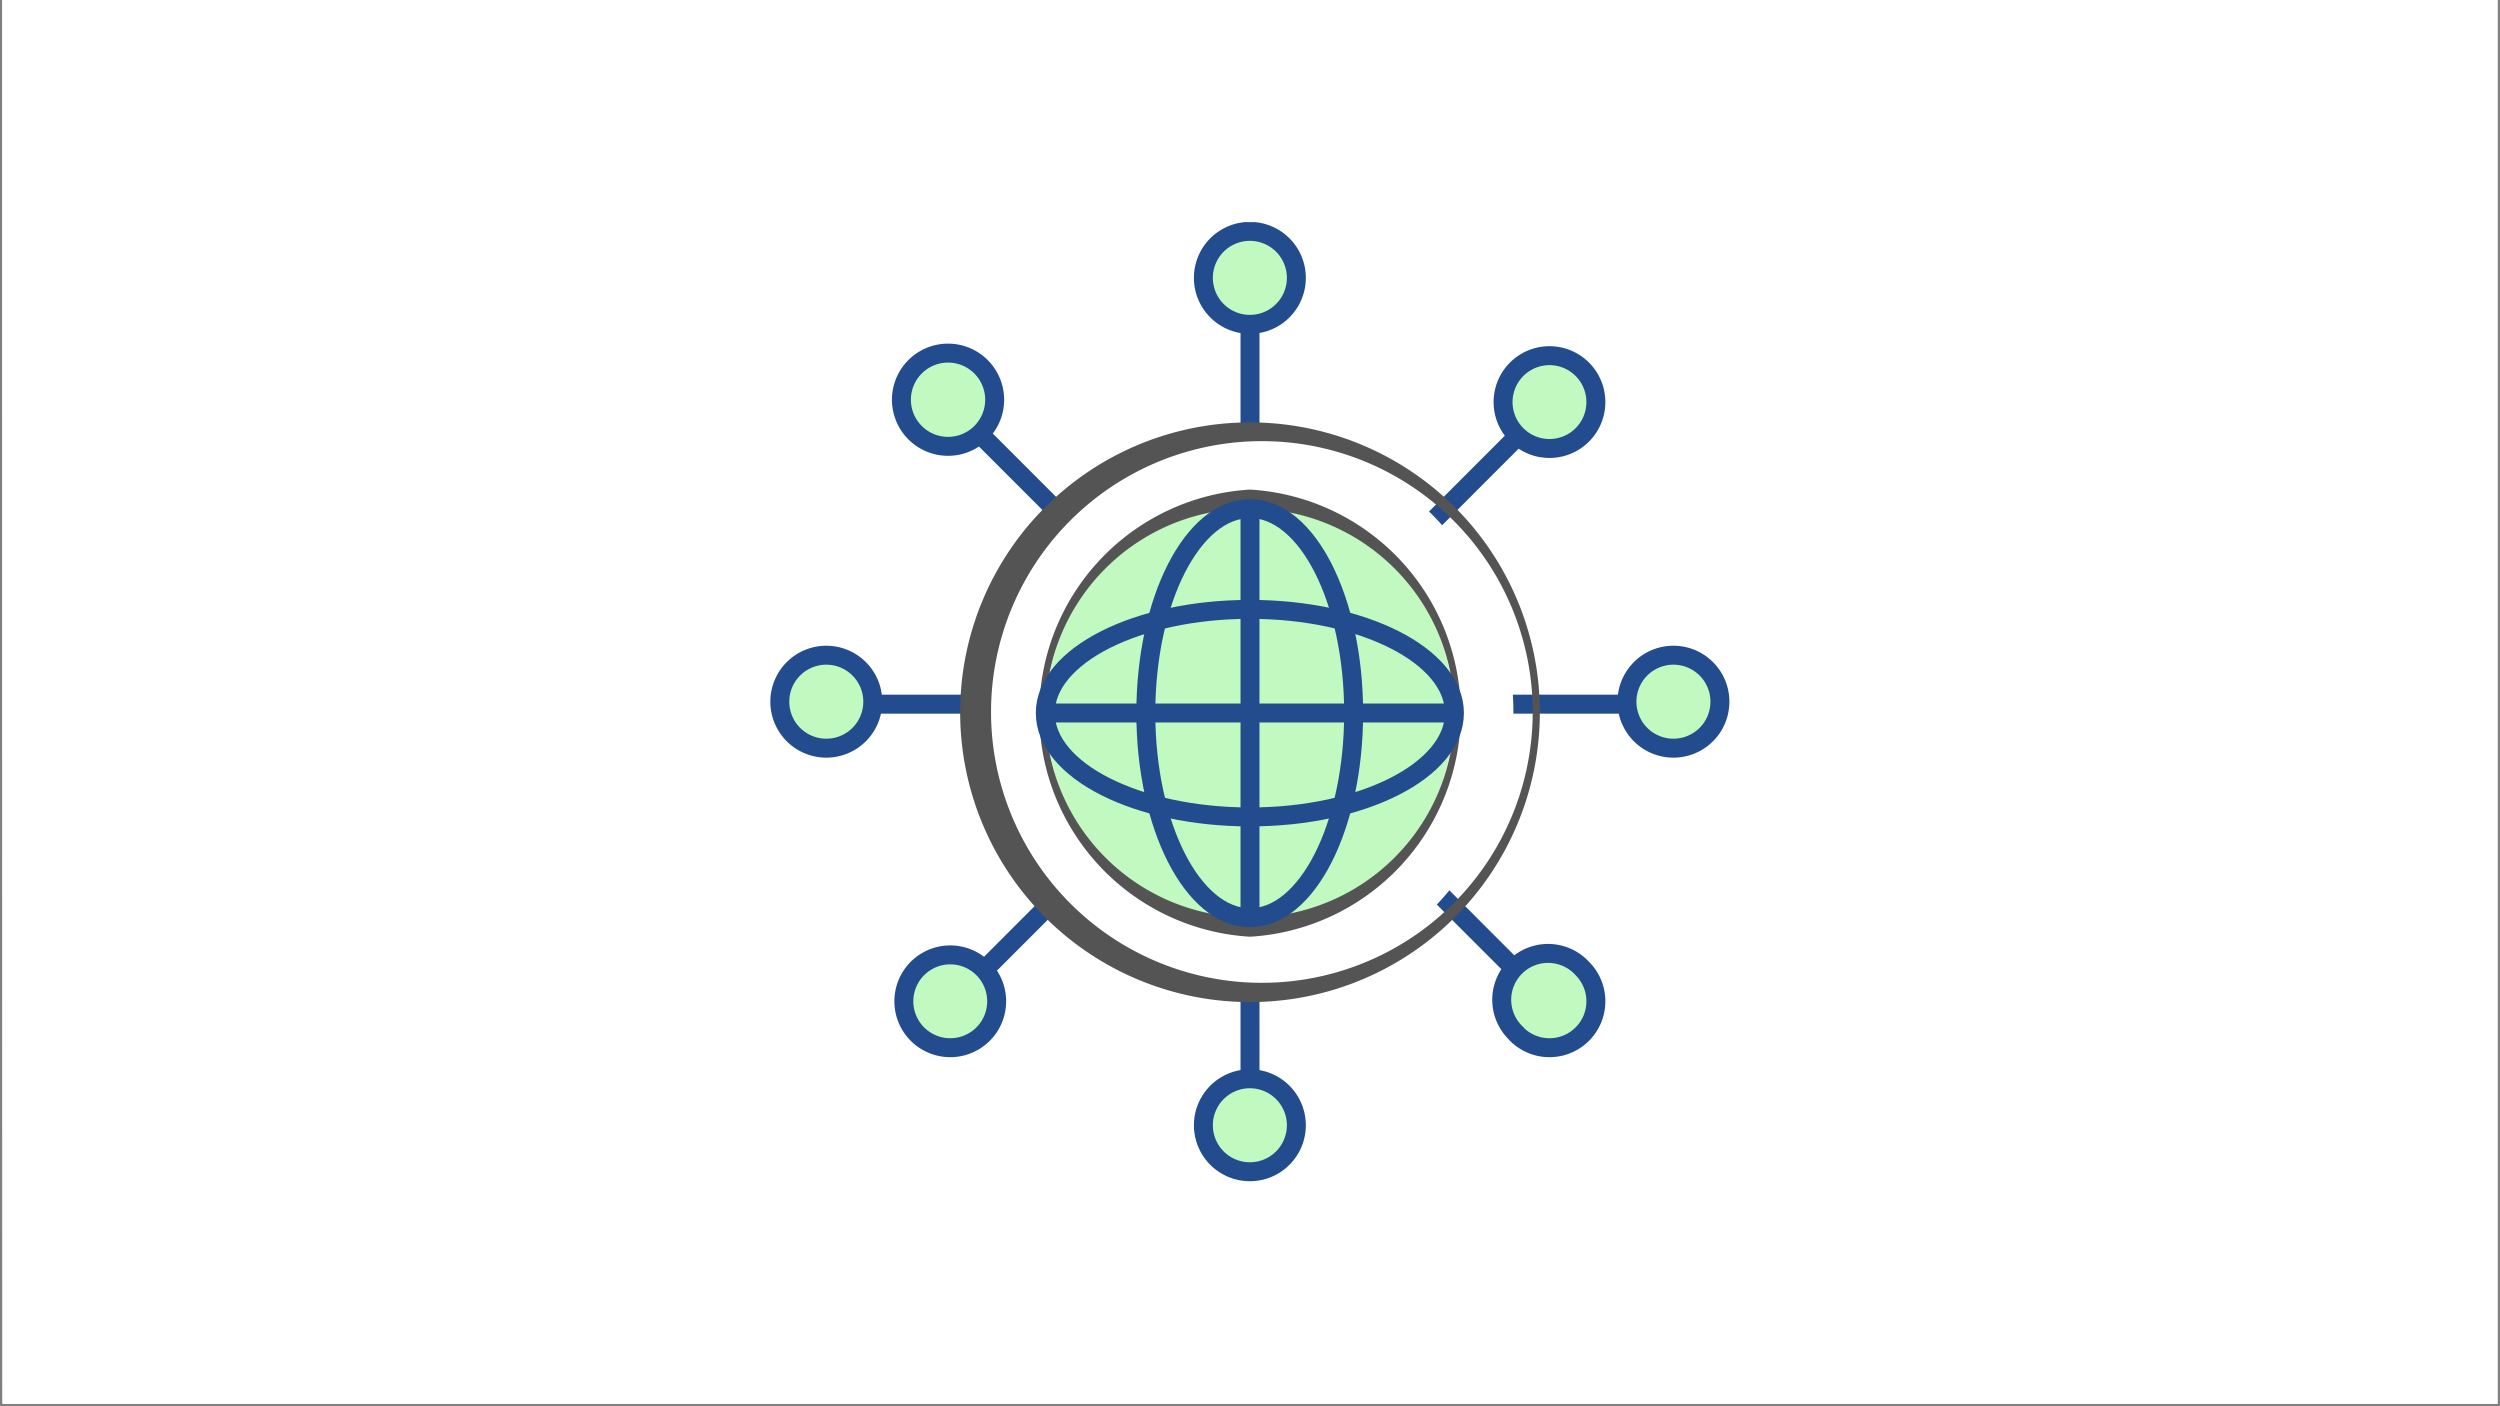 <svg xmlns="http://www.w3.org/2000/svg" width="1280" height="720" version="1.0" viewBox="0 0 960 540"><rect x="0" y="0" width="960" height="540" fill="#808080" stroke="none"/><defs><clipPath id="a"><path d="M.9 0H959v539H1Zm0 0"/></clipPath><clipPath id="b"><path d="M458 85.3h44V129h-44Zm0 0"/></clipPath><clipPath id="c"><path d="M458 410h44v43.6h-44Zm0 0"/></clipPath><clipPath id="d"><path d="M621 247h43.1v44H621Zm0 0"/></clipPath><clipPath id="e"><path d="M295.8 247H339v44h-43.2Zm0 0"/></clipPath></defs><g fill="#FFF" clip-path="url(#a)"><path d="M.9 0H959v539H1Zm0 0"/><path d="M.9 0H959v539H1Zm0 0"/><path d="M.9 0H959v539H1Zm0 0"/></g><path fill="none" stroke="#224C8D" stroke-linejoin="round" stroke-miterlimit="10" stroke-width="7.279" d="M480 124.6v291.6M334.2 270.4h291.6"/><path fill="#FFF" stroke="#224C8D" stroke-linejoin="round" stroke-miterlimit="10" stroke-width="7.279" d="M376.9 373.5 583 167.3M376.9 167.3 583 373.5"/><path fill="#FFF" d="M480 381a107.7 107.7 0 0 1 0-215.1 107.7 107.7 0 0 1 0 215"/><path fill="#545454" d="M480 162.2a111.3 111.3 0 0 0-111.3 111.2A111.3 111.3 0 1 0 480 162.2Zm0 7.3a104 104 0 1 1 0 207.8 104 104 0 0 1 0-207.8"/><path fill="#C1F9C1" d="M462.1 106.8a17.8 17.8 0 1 1 35.7 0 17.8 17.8 0 0 1-35.7 0"/><g clip-path="url(#b)"><path fill="none" stroke="#224C8D" stroke-linejoin="round" stroke-miterlimit="10" stroke-width="7.279" d="M462.1 106.7a17.8 17.8 0 1 1 35.7 0 17.8 17.8 0 0 1-35.7 0Zm0 0"/></g><path fill="#C1F9C1" d="M462.1 432.1a17.8 17.8 0 1 1 35.7 0 17.8 17.8 0 0 1-35.7 0"/><g clip-path="url(#c)"><path fill="none" stroke="#224C8D" stroke-linejoin="round" stroke-miterlimit="10" stroke-width="7.279" d="M462.1 432.1a17.8 17.8 0 1 1 35.7 0 17.8 17.8 0 0 1-35.7 0Zm0 0"/></g><path fill="#C1F9C1" d="M642.6 251.6a17.8 17.8 0 1 1 0 35.7 17.8 17.8 0 0 1 0-35.7"/><g clip-path="url(#d)"><path fill="none" stroke="#224C8D" stroke-linejoin="round" stroke-miterlimit="10" stroke-width="7.279" d="M642.6 251.6a17.8 17.8 0 1 1 0 35.7 17.8 17.8 0 0 1 0-35.7Zm0 0"/></g><path fill="#C1F9C1" d="M317.3 251.6a17.8 17.8 0 1 1 0 35.7 17.8 17.8 0 0 1 0-35.7"/><g clip-path="url(#e)"><path fill="none" stroke="#224C8D" stroke-linejoin="round" stroke-miterlimit="10" stroke-width="7.279" d="M317.3 251.6a17.8 17.8 0 1 1 0 35.7 17.8 17.8 0 0 1 0-35.7Zm0 0"/></g><path fill="#C1F9C1" d="M582.4 141.8a17.8 17.8 0 1 1 25.2 25.2 17.8 17.8 0 0 1-25.2-25.2"/><path fill="none" stroke="#224C8D" stroke-linejoin="round" stroke-miterlimit="10" stroke-width="7.279" d="M582.4 141.8a17.8 17.8 0 1 1 25.2 25.2 17.8 17.8 0 0 1-25.2-25.2Zm0 0"/><path fill="#C1F9C1" d="M352.3 371.9a17.8 17.8 0 1 1 25.2 25.2 17.8 17.8 0 0 1-25.2-25.2"/><path fill="none" stroke="#224C8D" stroke-linejoin="round" stroke-miterlimit="10" stroke-width="7.279" d="M352.3 371.9a17.8 17.8 0 1 1 25.2 25.2 17.8 17.8 0 0 1-25.2-25.2Zm0 0"/><path fill="#C1F9C1" d="M352.3 167a17.9 17.9 0 1 1 25.3-25.2 17.9 17.9 0 0 1-25.3 25.2"/><path fill="none" stroke="#224C8D" stroke-linejoin="round" stroke-miterlimit="10" stroke-width="7.279" d="M352.3 167a17.9 17.9 0 1 1 25.3-25.2 17.9 17.9 0 0 1-25.3 25.2Zm0 0"/><path fill="#C1F9C1" d="M582.4 397a17.8 17.8 0 1 1 25.2-25.1 17.8 17.8 0 0 1-25.2 25.2"/><path fill="none" stroke="#224C8D" stroke-linejoin="round" stroke-miterlimit="10" stroke-width="7.279" d="M582.4 397a17.8 17.8 0 1 1 25.2-25.1 17.8 17.8 0 0 1-25.2 25.2Zm0 0"/><path fill="#C1F9C1" d="M480 356a82.3 82.3 0 0 1 0-164.4 82.3 82.3 0 0 1 0 164.4"/><path fill="#545454" d="M480 188a86 86 0 0 0 0 171.7 86 86 0 0 0 0-171.7Zm0 7.3a78.5 78.5 0 1 1 0 157 78.5 78.5 0 0 1 0-157"/><path fill="none" stroke="#224C8D" stroke-linejoin="round" stroke-miterlimit="10" stroke-width="7.279" d="M519.8 273.8c0 43.4-17.8 78.6-39.8 78.6-22 0-40-35.2-40-78.6 0-43.4 18-78.5 40-78.5s39.8 35.1 39.8 78.5Zm0 0"/><path fill="none" stroke="#224C8D" stroke-linejoin="round" stroke-miterlimit="10" stroke-width="7.279" d="M480 313.7c-43.4 0-78.6-17.8-78.6-39.9 0-22 35.2-39.8 78.6-39.8 43.3 0 78.5 17.8 78.5 39.8 0 22-35.2 39.9-78.5 39.9ZM480 195.3v157M401.4 273.8h157.1"/></svg>